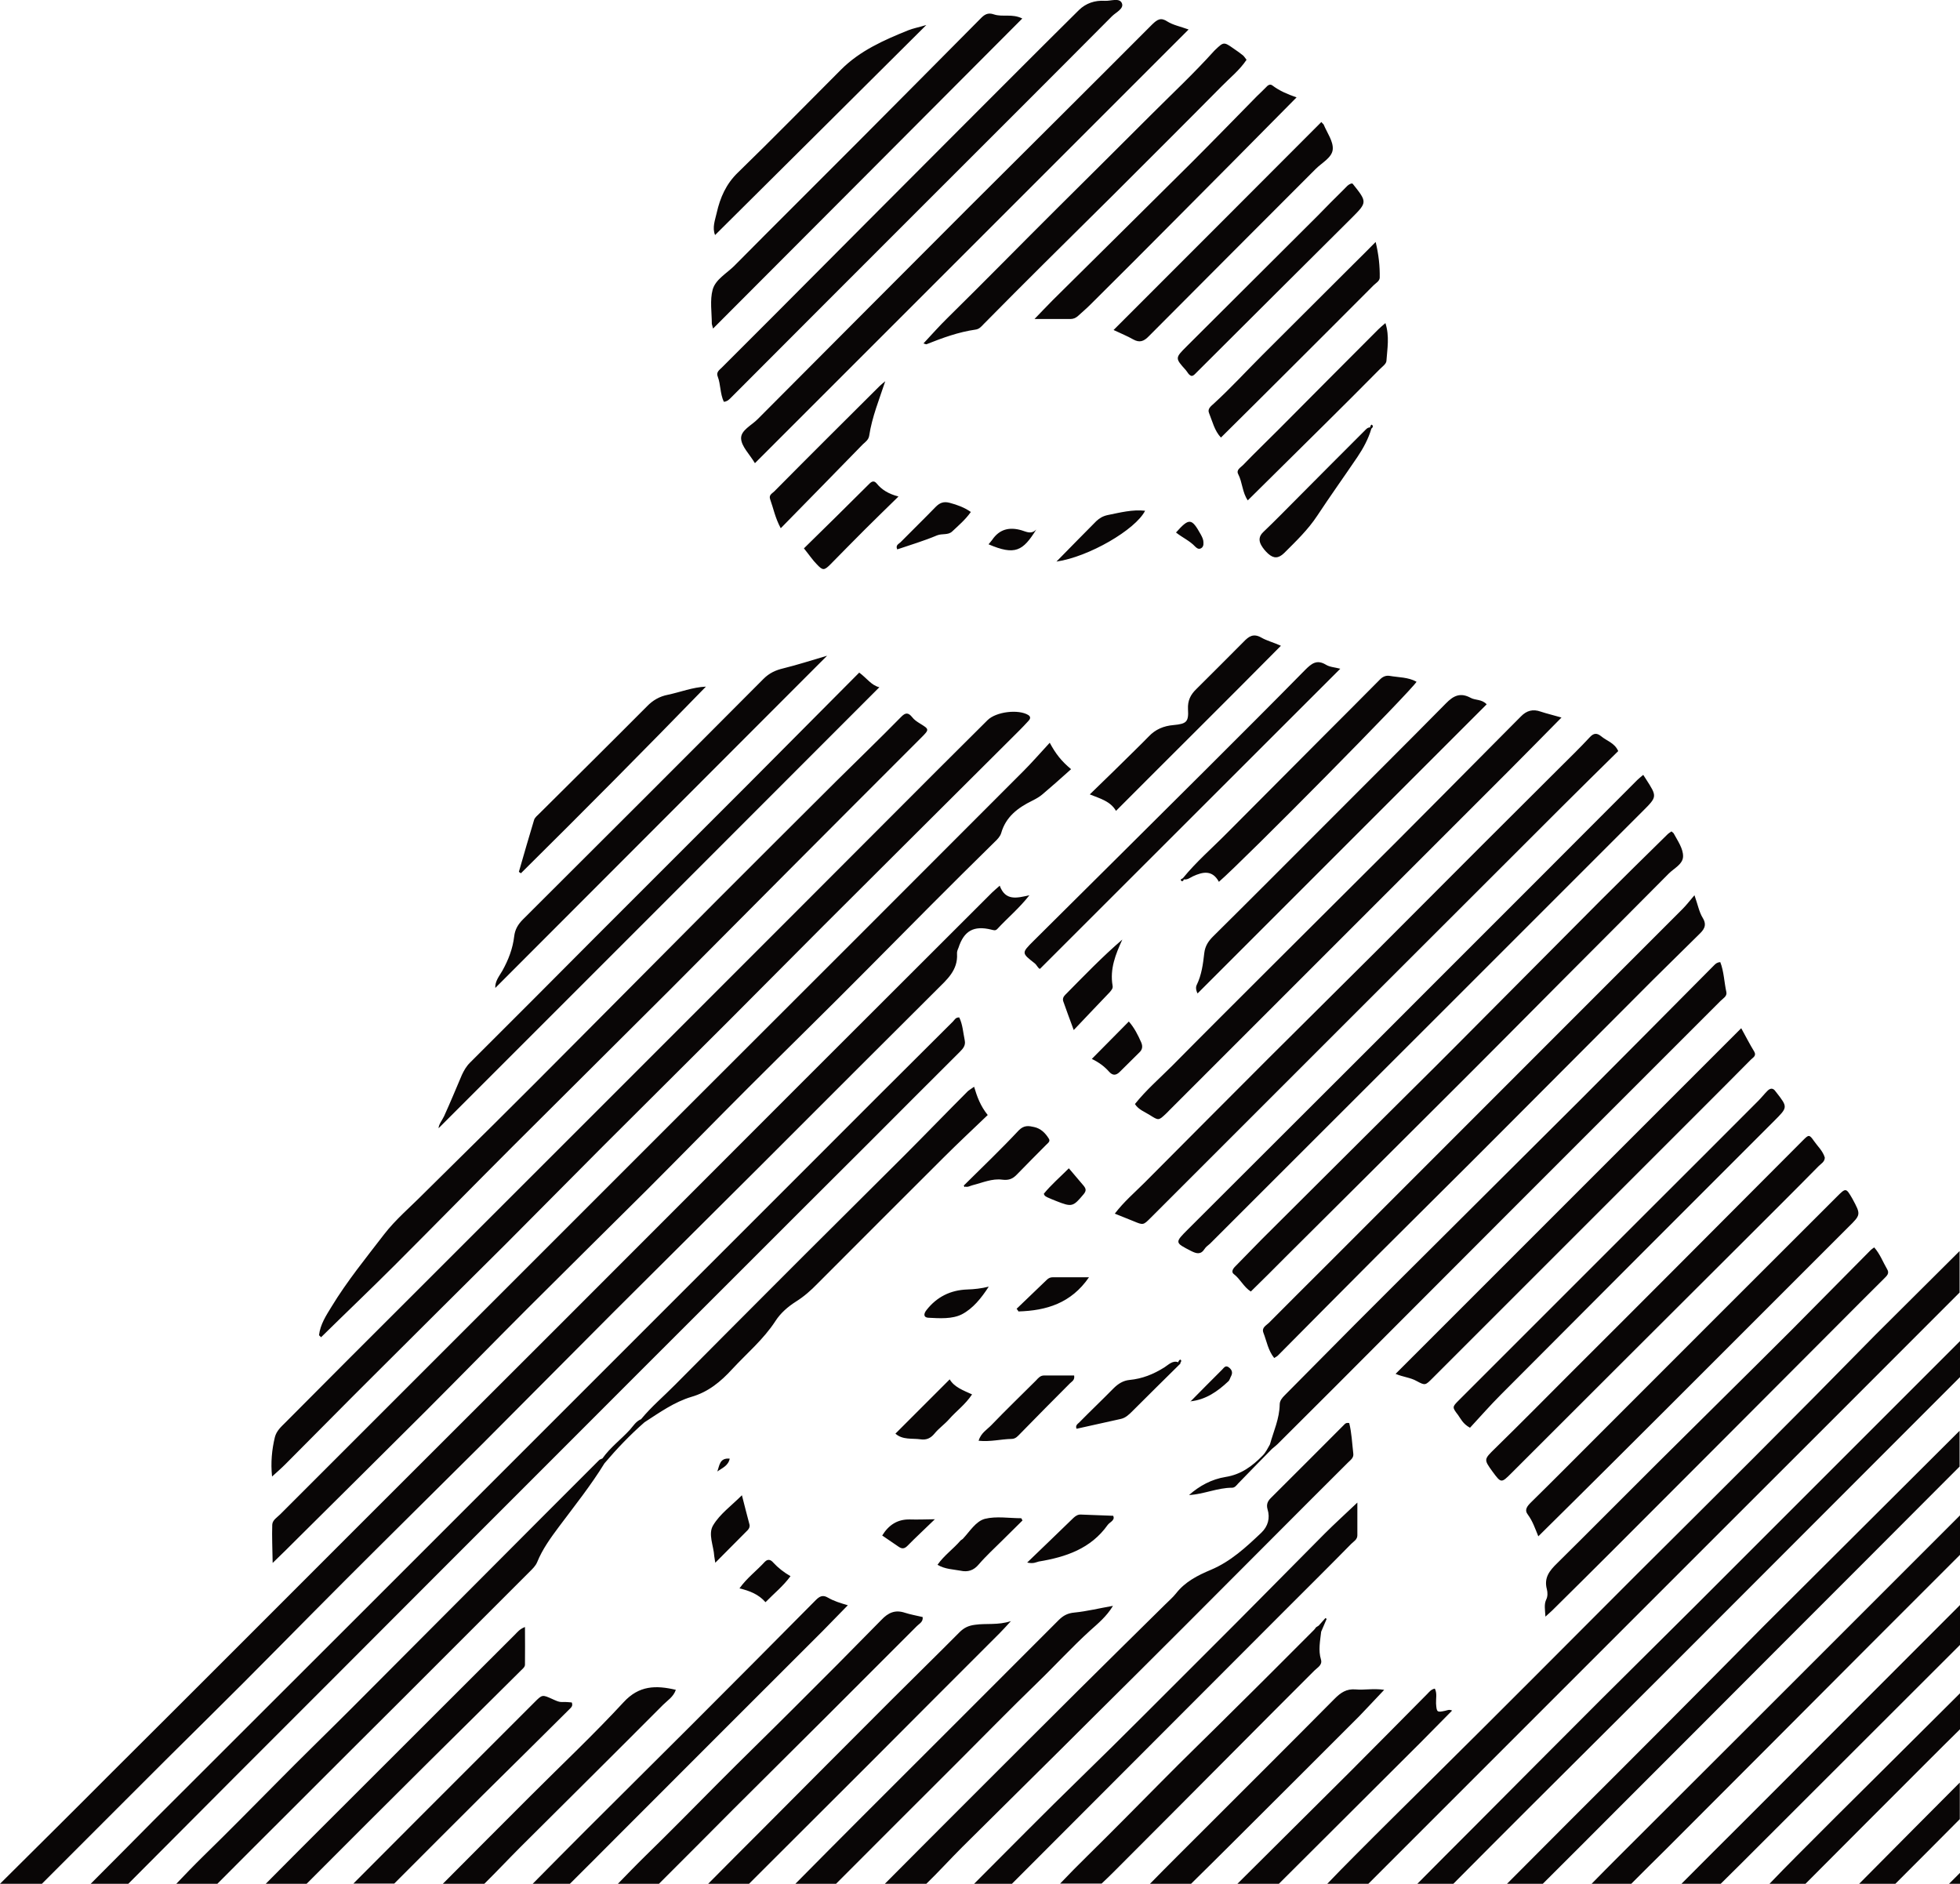 <?xml version="1.0" encoding="utf-8"?>
<!-- Generator: Adobe Illustrator 18.0.0, SVG Export Plug-In . SVG Version: 6.00 Build 0)  -->
<!DOCTYPE svg PUBLIC "-//W3C//DTD SVG 1.1//EN" "http://www.w3.org/Graphics/SVG/1.1/DTD/svg11.dtd">
<svg version="1.1" id="Layer_1" xmlns="http://www.w3.org/2000/svg" xmlns:xlink="http://www.w3.org/1999/xlink" x="0px" y="0px"
	 viewBox="0 0 964 926.5" style="enable-background:new 0 0 964 926.5;" xml:space="preserve">
<style type="text/css">
	.st0{fill:#090606;}
</style>
<g>
	<path class="st0" d="M146.5,756.5c21-20.9,42.1-41.7,63-62.6c16.7-16.7,33.2-33.6,49.9-50.3c19.5-19.5,39.2-38.9,58.8-58.4
		c16.7-16.7,33.2-33.6,49.9-50.3c19.5-19.5,39.3-38.8,58.7-58.4c20.7-20.9,41.4-41.8,62.4-62.4c1.3-1.2,2.7-2.7,3.2-4.3
		c2.3-8.1,8.2-12.5,15.3-16c1.8-0.9,3.6-1.9,5.1-3.2c4.6-3.9,9.1-7.9,14-12.3c-4.8-4-7.6-7.6-10.5-13c-4.8,5.2-8.8,9.8-13,14
		c-54.3,54.4-108.6,108.7-163,163c-55.7,55.7-111.5,111.5-167.2,167.2c-11.8,11.8-23.5,23.5-35.3,35.3c-1.5,1.5-3.8,2.8-3.9,5.1
		c-0.2,5.9,0.1,11.8,0.2,18.8C138.9,764.1,142.7,760.3,146.5,756.5z M509.7,260.4c-2.5,2.6-4.9,1.1-7.3,0.4
		c-5.9-1.7-10.8-0.6-14.4,4.7c-0.4,0.6-1,1.2-1.8,2.2C499.3,273.3,503.1,271,509.7,260.4z M460.9,263.3c2.5-1,5.4,0,7.4-1.9
		c3.2-3,6.5-5.8,9.2-9.6c-3.3-2.3-6.7-3.5-10.4-4.5c-3-0.8-4.9,0-6.9,2c-5.7,5.9-11.6,11.6-17.3,17.4c-0.8,0.8-2.6,1.4-1.6,3.5
		C447.8,268,454.5,266,460.9,263.3z M203.8,636.1c-21.2,21.1-42.3,42.3-63.4,63.5c-2.1,2.1-4.4,4.1-5.2,7.2
		c-1.5,6.2-2.1,12.5-1.4,19.4c2.2-2,4.4-3.9,6.5-6c14.6-14.6,29-29.3,43.6-43.8c21.5-21.5,43.1-42.9,64.7-64.4
		c16-16,31.8-32.1,47.8-48.1c20.4-20.4,40.8-40.6,61.2-61c15.8-15.8,31.6-31.8,47.4-47.6c12.9-12.9,25.8-25.7,38.7-38.6
		c17.7-17.7,35.5-35.3,53.2-53c3-3,6-5.9,8.8-9c0.8-0.8,1.6-2,0.1-3c-4.8-3-15.9-1.7-20.1,2.5c-8.1,8.1-16.2,16.1-24.3,24.2
		c-23,23-45.9,46-68.9,69C329.7,510.3,266.7,573.2,203.8,636.1z M427.5,214.3c1.4-9.2,4.9-17.7,7.9-26.8c-0.9,0.8-1.9,1.5-2.7,2.3
		c-8.7,8.6-17.3,17.3-26,25.9c-8.7,8.7-17.3,17.3-25.9,26c-1,1-2.8,1.7-2,3.9c1.6,4.4,2.4,9,5.2,14.2c13.9-14.2,27.2-27.7,40.4-41.3
		C425.6,217.4,427.2,216.3,427.5,214.3z M447.4,747.3c-6-0.1-10.3,2.7-13.5,7.9c2.9,2,5.5,3.8,8.2,5.6c1.5,1,2.7,1,4.2-0.5
		c4.1-4.2,8.5-8.2,13.5-13.1C454.6,747.3,451,747.4,447.4,747.3z M408.5,277.5c5.6-5.7,11.2-11.4,16.9-17.1
		c5.2-5.2,10.5-10.3,16.5-16.2c-4.9-1.3-8.2-3.3-10.8-6.5c-1.2-1.4-2.3-1-3.5,0.2c-10.9,10.9-21.9,21.7-32.2,31.8
		c2.6,3.2,4.3,5.8,6.4,7.9C404.7,280.7,405.4,280.6,408.5,277.5z M565,362.2c-2.2,2.3-4.5,4.5-6.8,6.8c-7.1,7-14.2,14-22.2,21.7
		c5.5,2.2,10.1,3.4,12.9,8.1c27.1-27.2,54-53.8,81.1-81.2c-3.8-1.7-7-2.5-9.6-4c-4-2.3-6.3-0.5-8.7,2c-7.8,7.8-15.5,15.6-23.3,23.3
		c-2.9,2.8-4.3,5.7-4.1,9.9c0.4,6.3-0.8,7.2-7.1,7.8C572.4,357,568.3,358.7,565,362.2z M500.9,645c13.7-0.4,25.9-4,34.7-16.8
		c-6.4,0-12.2,0-17.9,0c-1.1,0-1.9,0.4-2.7,1.1c-5,4.8-10,9.6-15,14.4C500.4,644.1,500.7,644.6,500.9,645z M508.8,473.7
		c1.2,0.9,1.8,2.7,2.7,2.8C561,427,610,378.1,659.2,328.9c-2.6-0.7-5.2-0.8-7.1-2c-4.5-2.7-7.1-0.5-10.2,2.6
		c-16,16.3-32.2,32.4-48.4,48.6c-28.4,28.3-56.8,56.5-85.2,84.7C502.4,468.7,502.4,468.7,508.8,473.7z M519.5,590.7
		c7.8,3.1,8.3,2.8,13.5-3.4c1.4-1.7,1.1-2.7,0-4.1c-2.3-2.7-4.6-5.4-7.3-8.6c-4.5,4.5-8.8,8.2-12.3,12.5c0.3,1.2,1.1,1.4,1.8,1.8
		C516.6,589.5,518.1,590.2,519.5,590.7z M638.7,244.4c-5.8,5.8-11.5,11.7-17.4,17.3c-2.2,2.1-2.2,4.2-1,6.4c0.9,1.6,2.1,3,3.4,4.2
		c2.8,2.5,5.1,2.4,7.9-0.3c5.8-5.8,11.7-11.4,16.3-18.4c6.4-9.7,13.2-19.2,19.7-28.8c2.9-4.3,5.4-8.9,6.9-14l0,0
		c0.8-0.6,1-1.4,0.2-1.9c-0.3-0.2-0.8,0.7-0.8,1.3c-0.9,0-1.5,0.4-2.1,1C660.7,222.3,649.7,233.3,638.7,244.4z M590.4,269.8
		c1.3-0.5,1.6-1.7,1.5-3c0-1.4-0.6-2.6-1.3-3.9c-4.5-8.1-5.7-8.3-12.2-1c3.3,2.6,6.8,4.1,9.4,6.9
		C588.5,269.5,589.4,270.2,590.4,269.8z M544.9,253.3c-2.4,0.5-4.1,1.5-5.7,3c-6.3,6.3-12.5,12.7-19.6,19.9
		c15.9-2.3,38.9-15.7,43.6-25C556.9,250.5,550.9,252.1,544.9,253.3z M856.4,505.7c-56.9,56.9-113.3,113.3-170,170
		c3.8,1.6,7.3,1.8,10.3,3.5c4.3,2.3,4.3,2.2,7.9-1.4c43.7-43.7,87.4-87.4,131.1-131.1c8.5-8.5,17-17,25.5-25.6c1-1,2.8-1.8,1.6-3.9
		C860.6,513.6,858.7,509.9,856.4,505.7z M886.9,560.7c-20.8,20.8-41.5,41.7-62.3,62.5c-17.2,17.3-34.5,34.5-51.8,51.8
		c-12.4,12.4-24.8,25-37.4,37.3c-5.6,5.5-5.7,5.4-1.3,11.5c4.2,5.7,4.3,5.7,9.2,0.8c38.6-38.6,77.2-77.1,115.9-115.7
		c11.8-11.8,23.6-23.5,35.3-35.4c1.2-1.2,3-2.1,3-4.2c-1-3.3-3.5-5.5-5.3-8.1C889.9,557.9,889.6,558,886.9,560.7z M903.3,588.7
		c-39.7,39.7-79.5,79.4-119.2,119.2c-10.4,10.4-20.7,20.8-31.1,31c-1.9,1.9-3.4,3.7-1.5,6.1c2.3,3.1,3.5,6.7,5.1,10.6
		c12-11.9,23.9-23.6,35.6-35.3c18-17.9,36-35.9,54-53.9c20.9-20.9,41.9-41.9,62.8-62.8c6.3-6.2,6.3-6.2,2.1-14
		C907.9,584.1,907.9,584.1,903.3,588.7z M873.3,536.8c-1.2-1.8-2.6-1.7-4-0.3c-1.6,1.6-2.9,3.3-4.5,4.9
		c-17.9,17.9-35.7,35.8-53.6,53.6c-19.7,19.7-39.4,39.4-59.2,59.2c-11.5,11.5-23,23-34.5,34.5c-3.3,3.3-3.3,3.4-0.4,7.2
		c1.4,1.9,2.3,4.3,5.9,6.3c5.1-5.5,10-11.1,15.2-16.3c44.7-44.9,89.5-89.7,134.3-134.5c6.8-6.8,6.9-6.8,1.2-14.1
		C873.6,537.1,873.4,537,873.3,536.8z M547.2,484.7c-1.4-8.2,1.5-15.4,4.8-22.6c-9.9,8.5-18.9,17.9-28.1,27.2
		c-0.9,0.9-1.4,2-0.9,3.3c1.5,4.2,3,8.4,5.1,14c6.4-6.7,12-12.7,17.7-18.6C546.7,486.9,547.5,486.1,547.2,484.7z M455.6,12.3
		c-3.6,1.1-6.4,1.6-8.9,2.6c-11.9,4.8-23.7,10-33,19.3c-16.9,16.9-33.6,34-50.8,50.7c-5.8,5.6-8.7,12.3-10.4,19.8
		c-0.8,3.6-2.3,7.2-0.8,10.9C386.2,81.3,420.6,47.2,455.6,12.3z M760.1,795.1c1.6-1.5,2.5-2.2,3.3-3c9.7-9.6,19.4-19.2,29-28.8
		c37.3-37.3,74.5-74.6,111.7-111.9c7.5-7.5,15-15.1,22.5-22.5c1.4-1.4,2.8-2.6,1.6-4.6c-2.1-3.6-3.5-7.5-6.4-10.8
		c-0.8,0.6-1.3,0.9-1.7,1.3c-13,13.1-25.9,26.2-38.9,39.3c-22.1,22.1-44.4,44-66.5,66c-16.3,16.2-32.5,32.6-48.9,48.8
		c-3.7,3.6-6.5,7.1-5,12.7c0.4,1.6,0.5,3.6-0.4,5.3C759.4,789.2,759.9,791.6,760.1,795.1z M350.7,161.6
		C401.7,110.5,452.1,60,502.8,9.1c-5-2.5-9.7-0.6-13.9-2c-3.1-1.1-4.8,0.1-6.8,2.2c-20,20.2-40.1,40.4-60.2,60.6
		c-20.2,20.3-40.5,40.4-60.7,60.8c-3.8,3.8-9.3,6.7-10.7,11.8c-1.4,5.2-0.4,11.2-0.4,16.8C350.2,159.7,350.3,160,350.7,161.6z
		 M822.1,408.9c-0.7,0.5-1.4,0.9-1.9,1.4c-11,10.8-22,21.6-32.9,32.5c-23.7,23.8-47.4,47.7-71.1,71.5
		c-14.1,14.2-28.4,28.2-42.6,42.4c-17.7,17.7-35.5,35.3-53.2,53c-4.4,4.4-8.6,8.9-13,13.3c-1.2,1.2-1.8,2.7-0.6,3.6
		c3.2,2.4,4.9,6.4,8.4,8.6c5.8-5.7,11.5-11.3,17.1-17c25.9-25.8,51.8-51.5,77.6-77.3c19.9-19.8,39.7-39.8,59.5-59.7
		c17.1-17.2,34.3-34.3,51.4-51.6c2.6-2.6,7-4.6,7-8.5c0-3.8-2.6-7.5-4.5-11C823.2,409.7,822.6,409.4,822.1,408.9z M833.4,440.3
		c-2.4,2.8-4,4.9-5.8,6.7c-58.5,58.5-116.9,117-175.4,175.5c-9.4,9.4-18.8,18.7-28.1,28.1c-1.3,1.3-3.7,2.3-2.7,4.9
		c1.6,4.1,2.3,8.7,5.3,12.4c0.8-0.5,1.4-0.8,1.8-1.2c16.1-16.2,32.1-32.4,48.2-48.5c20.4-20.4,40.9-40.6,61.2-61
		c25-25,50-50.2,75-75.2c7.5-7.5,15.1-14.8,22.6-22.3c2.3-2.2,4.3-4.4,2-8.2C835.7,448.6,835.1,445.1,833.4,440.3z M580.6,668.7
		c-0.1-0.1-0.7,0.3-0.8,0.6c-0.2,0.3-0.3,0.5-0.3,0.7c-2.7-1.1-4.9,1.3-6.8,2.5c-5.4,3.4-10.9,5.6-17.2,6.2c-3,0.3-5.5,1.8-7.8,4.1
		c-5.6,5.7-11.4,11.2-17,16.9c-0.8,0.7-1.9,1.5-1.2,3c7.2-1.6,14.4-3.2,21.6-4.8c2.5-0.5,4.2-2.2,5.9-3.9
		c7.8-7.8,15.6-15.5,23.5-23.3l0.2,0c-0.1,0-0.1-0.1-0.2-0.1C580.5,669.9,581.5,669.4,580.6,668.7z M808.2,381.1
		c-1.4,1.2-2.2,1.8-2.9,2.5c-16.2,16.2-32.3,32.4-48.4,48.5c-18.3,18.3-36.6,36.6-54.9,54.9c-17.9,17.9-35.7,35.8-53.6,53.6
		c-21.3,21.3-42.6,42.5-63.9,63.8c-6.8,6.8-6.8,6.7,1.4,10.9c2.6,1.3,4.7,1.9,6.6-1.1c0.6-1,1.7-1.7,2.6-2.5
		c38-37.9,75.9-75.9,113.9-113.8c33-33,66-66,99-99c7.1-7.1,7.1-7.1,1.5-15.8C809.1,382.5,808.8,382,808.2,381.1z M605.5,676.8
		c0.9-1.7,0.4-3.1-1-4.2c-1.7-1.4-2.5,0.1-3.4,1c-5.2,5.2-10.4,10.4-15.5,15.6c7.4-0.8,13.2-4.8,18.5-9.8
		C604.8,678.8,605,677.7,605.5,676.8z M846.1,473.2c-1.6,0.1-2.3,0.8-3,1.5c-21.9,22-43.7,44.1-65.6,66
		c-24.3,24.3-48.8,48.5-73.1,72.8c-12.8,12.7-25.5,25.4-38.3,38.2c-11.4,11.5-22.8,23-34.2,34.5c-1.3,1.3-2.5,2.7-2.5,4.6
		c-0.1,6.9-3,13.1-4.8,19.6c-1.1,1.9-2,3.9-3.6,5.5c-5.1,5.2-10.6,9.3-18.2,10.5c-6.8,1.1-12.8,4.3-18,8.9c7.3-0.4,14-3.6,21.2-3.6
		c1.3,0,2.1-1.1,2.9-2c5.5-5.7,11.1-11.4,16.7-17.1c1.2-1,2.5-2,3.6-3.2c18.3-18.2,36.6-36.5,54.8-54.8
		c39.6-39.7,79.3-79.4,118.9-119c14.4-14.4,28.9-28.9,43.3-43.3c1.2-1.2,3.3-2.3,2.9-4.3C848,483,847.9,477.8,846.1,473.2z
		 M585.6,689.6l0-0.4c0,0,0,0,0,0c0,0,0,0,0,0l-0.1,0.1c0,0,0,0,0,0c0,0,0,0,0,0C585.5,689.3,585.6,689.6,585.6,689.6z M466.8,698
		c3.5-4,7.9-7.1,11.3-12.2c-4.4-2-8.8-3.6-11-7.4c-8.9,8.9-17.8,17.8-26.7,26.7c3.6,3.2,8.2,2.2,12.4,2.8c2.8,0.4,4.9-0.5,6.8-2.8
		C461.7,702.5,464.6,700.5,466.8,698z M422.6,330.8c-18.5,18.6-36.7,36.9-54.9,55.2c-24.9,24.9-49.8,49.8-74.7,74.7
		c-20.6,20.7-41.2,41.4-61.9,62c-1.8,1.8-2.9,3.8-3.9,5.9c-2.9,6.8-5.7,13.6-8.8,20.4c-1,2.1-2.6,3.9-2.7,5.9
		C287.7,482.9,360,410.6,432.5,338C428.6,337.1,426.4,333.6,422.6,330.8z M188.9,607.1c-8.9,11.6-18.2,23-25.8,35.5
		c-2.7,4.4-5.6,8.8-6.2,14.1c0.3,0.3,0.7,0.6,1,1c12-11.8,24.2-23.4,36.1-35.3c19.4-19.4,38.7-39.1,58.1-58.5
		c25.8-25.8,51.8-51.5,77.6-77.3c19.6-19.6,39-39.3,58.6-58.9c21.5-21.6,43.1-43.2,64.7-64.8c4.2-4.2,4.1-4.2-0.6-7.1
		c-1.3-0.8-2.8-1.8-3.7-3c-2-2.5-3.4-2.4-5.6-0.1c-10.5,10.7-21.3,21.1-32,31.7c-19.4,19.3-38.8,38.7-58.2,58.1
		c-23.7,23.8-47.4,47.7-71.1,71.5c-13.1,13.2-26.3,26.4-39.5,39.5c-11.2,11.1-22.5,22.2-33.7,33.3
		C201.9,593.6,194.6,599.7,188.9,607.1z M406.8,322.5c-7.8,2.3-14.6,4.5-21.5,6.2c-3.8,0.9-6.9,2.3-9.8,5.2
		c-39.3,39.5-78.8,78.9-118.3,118.3c-2.4,2.4-3.9,4.9-4.3,8.3c-0.7,6-2.8,11.5-5.8,16.9c-1.5,2.6-3.7,5.2-3.5,8.5
		C297.9,431.5,352.1,377.3,406.8,322.5z M566.7,12c-30,30.1-60.2,60.1-90.3,90.1c-34.6,34.6-69.1,69.3-103.7,104
		c-3,3.1-8.4,5.5-8.2,9.6c0.2,3.9,4.1,7.6,6.8,12.1c71.3-71.3,142-142,213.3-213.3c-4.2-1.5-7.7-2.2-10.4-3.9
		C570.9,8.4,569.2,9.6,566.7,12z M543.3,0.4c-4.8-0.3-9.2,1.2-12.6,4.5c-19.7,19.5-39.2,39.1-58.8,58.7
		c-30.5,30.5-60.9,61.1-91.3,91.6c-8.5,8.5-17,17-25.5,25.5c-1.2,1.2-3,2.3-2.1,4.5c1.5,3.9,1.1,8.3,3,12.4c1.5-0.1,2.2-0.8,3-1.5
		c32.1-32.2,64.3-64.4,96.4-96.5c30.5-30.5,61.1-61,91.5-91.6c2-2,6.2-3.8,4.8-6.6C550.4-1.2,546.2,0.6,543.3,0.4z M347.2,337.7
		c-6.6,0.3-12.5,2.7-18.7,4c-4.1,0.8-7.4,2.7-10.3,5.7c-17.5,17.6-35.2,35.1-52.8,52.6c-1,1-2.3,2-2.7,3.2c-2.6,8.5-5,17-7.5,25.6
		c0.3,0.2,0.7,0.5,1,0.7C286.8,399.2,317.1,368.7,347.2,337.7z M611.3,27.2c-1.4-1.1-2.9-2.2-4.4-3.2c-5-3.5-5-3.5-9.3,0.6
		c-0.1,0.1-0.3,0.3-0.4,0.4c-9.9,11-20.8,21.2-31.3,31.7c-15.3,15.3-30.7,30.6-46.1,45.9c-17.9,17.8-35.6,35.9-53.6,53.6
		c-4.1,4-7.9,8.3-12,12.7c0.8,0.2,1.2,0.5,1.5,0.4c7.8-3.1,15.7-6,24.1-7.2c1.7-0.2,2.8-1.4,3.9-2.6c10-10.1,20-20.2,30.1-30.2
		c11.2-11.2,22.5-22.2,33.7-33.4c17.8-17.8,35.7-35.6,53.4-53.5c4.1-4.2,8.8-7.9,12.2-13C612.3,28.4,611.9,27.7,611.3,27.2z
		 M510.9,768c13.3-2.2,25.6-6.3,33.9-18c0.6-0.8,1.5-1.3,2.2-2c0.5-0.6,1.1-1.2,0.5-2.5c-5.1-0.2-10.4-0.4-15.8-0.6
		c-1.5-0.1-2.6,0.6-3.7,1.6c-7.3,7.1-14.7,14.2-22.8,22C508.4,769.2,509.6,768.3,510.9,768z M526.3,680.3c0.9-0.9,2.4-1.5,2-3.8
		c-4.9,0-9.9,0-14.8,0c-1.8,0-2.8,1.2-3.9,2.4c-7.3,7.3-14.8,14.5-22,22c-2.1,2.2-5.1,3.8-6.3,7.7c5.9,0.6,11-0.8,16.2-0.9
		c2.1,0,3.2-1.5,4.4-2.7C510,696.7,518.1,688.5,526.3,680.3z M545.5,527.1c1.7,1.9,3.3,1.9,5.1,0.2c3.3-3.2,6.5-6.5,9.8-9.7
		c1.5-1.4,1.7-3,0.9-4.9c-1.6-3.6-3.3-7.1-6.1-10.3c-6,6.1-11.8,11.9-18.2,18.4C540.5,522.5,543.2,524.5,545.5,527.1z M787.5,362.1
		c-2-1.6-3.6-1.7-5.6,0.5c-4.9,5.3-10.1,10.3-15.2,15.4c-13,13-26.1,26-39.1,39c-17.1,17.1-34.2,34.3-51.3,51.4
		c-17.4,17.4-34.9,34.6-52.3,52c-20.4,20.4-40.7,40.8-61,61.2c-4.9,4.9-10.2,9.4-14.7,15.3c3.3,1.3,6.3,2.5,9.2,3.7
		c4.8,2,4.8,2,8.4-1.6c67.6-67.6,135.1-135.1,202.7-202.6c9.1-9.1,18.2-18,27.3-27C794.1,365.3,790.2,364.4,787.5,362.1z
		 M481.4,769.4c3.6-4.2,7.8-8,11.8-12c3.2-3.2,6.5-6.4,9.7-9.6c-0.2-0.4-0.4-0.7-0.6-1.1c-6,0-12.3-1.1-17.9,0.3
		c-4.5,1.2-7.5,6.3-10.9,9.9c-0.3,0.3-0.7,0.4-1,0.7c-3.6,4.2-8.2,7.4-11.4,12c3.7,2.2,7.6,2.2,11.3,2.9
		C476,773.3,478.9,772.4,481.4,769.4z M474,583.1l-0.1,0c0.1,0.1,0.2,0.2,0.3,0.2c0.1,0.3,0.1,0.8,0.6,0.3c1.2,0.4,2.4-0.4,3.6-0.7
		c4.8-1.2,9.6-3.4,14.6-2.7c3.3,0.4,5.2-0.5,7.2-2.6c4.7-4.9,9.5-9.6,14.3-14.5c0.8-0.8,2.2-1.7,1.4-3c-1.7-2.8-4-5.1-7.3-5.8
		c-2.6-0.6-4.9-1-7.5,1.6C492.4,565.2,483.1,574.1,474,583.1z M748,352.4c-4.9,5-9.9,9.9-14.8,14.9c-15.5,15.6-31,31.3-46.6,46.9
		c-20.7,20.7-41.4,41.2-62.1,61.9c-16,16-32,31.9-47.9,48c-6.2,6.2-12.9,12-18.4,18.9c1.8,2.8,4.8,3.8,7.3,5.4
		c4.3,2.7,4.3,2.8,7.8-0.5c0.6-0.6,1.2-1.1,1.7-1.7c18.1-18.1,36.3-36.3,54.4-54.4c37.6-37.6,75.1-75.1,112.7-112.7
		c8.5-8.5,16.9-17.1,25.9-26.2c-4.1-1.2-7.2-1.9-10.2-2.9C753.9,348.6,750.8,349.5,748,352.4z M455.7,644.3c-1.6,2-1.4,3.7,0.9,3.8
		c5.6,0.3,11.8,0.7,16.5-1.7c5.4-2.8,9.6-8,13.2-13.6c-3.6,0.9-7.1,1.3-10.6,1.4C467.5,634.5,460.8,637.8,455.7,644.3z M622.9,42.7
		c-1.5,1.6-3.2,3.1-4.7,4.6c-10.7,10.9-21.3,21.8-32.1,32.6c-22.7,22.6-45.5,45.1-68.3,67.7c-2.9,2.9-5.7,5.9-9,9.3
		c6.5,0,12.1,0,17.6,0c1.5,0,2.7-0.5,3.8-1.5c2.1-1.9,4.2-3.7,6.2-5.7c13.4-13.3,26.7-26.6,40-40c20.2-20.3,40.4-40.6,61.3-61.8
		c-4.6-1.6-8.5-3.3-11.8-5.8C624.9,41.3,623.9,41.6,622.9,42.7z M711.2,345.9c-19.9,20.2-40,40.1-60,60.2
		c-18.2,18.2-36.3,36.4-54.6,54.5c-2.3,2.3-3.9,4.7-4.3,8.2c-0.6,5.3-1.3,10.7-3.7,15.6c-0.5,1-0.5,2.4,0.4,4.2
		c47.5-47.5,94.8-94.8,142.2-142.2c-2.4-2.6-5.6-1.9-7.9-3.2C718.3,340.5,714.9,342.1,711.2,345.9z M665.4,130.2
		c-14.9,14.8-29.7,29.7-44.6,44.5c-7.9,7.9-15.5,16.2-23.8,23.8c-1.2,1.1-3.2,2.5-2.4,4.5c1.7,4.2,2.7,8.8,5.9,12.2
		c10.8-10.7,21.5-21.3,32.1-31.9c14.3-14.3,28.7-28.6,43-43c1.1-1.1,2.9-2,3-3.7c0.1-5.7-0.5-11.3-2-17.6
		C672.5,123.2,668.9,126.7,665.4,130.2z M649.9,60c-33.8,33.9-67.6,67.7-102.2,102.3c3.8,1.8,6.8,3,9.6,4.6c3.2,1.8,5.3,1,7.8-1.6
		c27.3-27.5,54.7-54.8,82-82.2c3.1-3.1,8.1-5.6,8.4-9.7c0.3-3.9-2.8-8.1-4.5-12.2C650.9,61,650.5,60.8,649.9,60z M664.9,90.2
		c-1.9,0.4-2.9,2-4.2,3.2c-4.3,4.2-8.5,8.5-12.7,12.8c-21.4,21.4-42.9,42.7-64.3,64.1c-5.8,5.8-5.8,5.8-0.5,11.7
		c0.9,1,1.4,2.5,2.9,2.9c0.9-0.1,1.4-0.7,2-1.3c25.5-25.4,51-50.9,76.6-76.3c7.8-7.8,7.8-7.9,0.7-16.8
		C665.4,90.4,665.1,90.3,664.9,90.2z M677.9,162c-16.4,16.4-32.8,32.9-49.2,49.4c-5.8,5.8-11.7,11.5-17.4,17.4
		c-1.2,1.2-3.4,2.3-2.3,4.4c2.1,4.1,2,9,4.7,12.9c12.7-12.6,25.1-24.8,37.4-37c9.2-9.1,18.4-18.3,27.5-27.5c1.3-1.3,3.2-2.6,3.3-4.1
		c0.4-6,1.6-12.1-0.5-18.6C679.9,160.2,678.9,161,677.9,162z M678.5,334.4c-9.1,9.2-18.3,18.4-27.5,27.6
		c-15.8,15.9-31.6,31.7-47.4,47.6c-7.3,7.4-15.2,14.2-21.8,22.3c0,0,0,0,0,0c-0.4,0.4-1.7,0.5-0.7,1.4c0.4,0.3,1.1-0.1,1.1-0.8
		c1.8,0.3,3.1-0.8,4.5-1.5c5-2.3,9.6-3.2,12.8,2.7c12.7-11,95.2-94.5,97.2-98.4c-4.1-2.3-8.8-2.1-13.3-2.9
		C681.4,332.1,679.8,333,678.5,334.4z M491.7,803.2c1.7-1.7,3.3-3.5,5.5-5.9c-6.4,2.1-12.1,1-17.6,1.8c-3.3,0.4-5.5,1.5-7.7,3.7
		c-11,11.1-22.2,22-33.3,33.1c-21.3,21.3-42.5,42.6-63.7,63.9c-8.9,8.9-17.8,17.8-26.7,26.8h20.1c19.6-19.6,39.3-39.2,58.9-58.8
		C448.7,846.2,470.2,824.7,491.7,803.2z M451,799.7c1.2-1.2,3.1-2,2.8-4.4c-2.9-0.7-5.9-1.2-8.7-2.1c-4.8-1.6-8.2-0.1-11.6,3.5
		c-14.4,14.7-28.9,29.3-43.5,43.8c-12.4,12.4-25.1,24.7-37.5,37.2c-11.7,11.8-23.3,23.6-35.2,35.2c-4.6,4.5-9,9.1-13.5,13.7h20.2
		c12.2-12.2,24.4-24.4,36.6-36.7C390.9,859.8,421,829.8,451,799.7z M510.1,827.7c8.8-8.5,17-17.5,26-25.7c3.9-3.5,8.1-6.9,11.3-12.2
		c-6.9,1.2-12.9,2.7-19,3.3c-3.3,0.3-5.5,1.5-7.7,3.7c-32.1,32.2-64.4,64.4-96.6,96.6c-11,11-22,22.1-33,33.2h20
		c19.9-20,39.9-39.9,59.8-59.8C484,853.7,496.9,840.5,510.1,827.7z M256.2,821.6c0.9-0.9,2-1.7,2-2.9c0.1-6.1,0-12.1,0-18.5
		c-2.6,1-3.7,2.5-5,3.8c-31.8,31.8-63.6,63.5-95.4,95.3c-9.1,9.1-18.1,18.1-27.1,27.2h20.1c20-20.1,40.1-40.1,60.2-60.1
		C226.1,851.5,241.2,836.5,256.2,821.6z M417,789.5c-3.8-1.1-7-2.1-9.9-3.8c-2.4-1.4-4-0.6-5.8,1.2c-20.3,20.5-40.6,40.9-61,61.3
		c-17.4,17.4-34.9,34.7-52.3,52.1c-8.7,8.7-17.4,17.5-26.1,26.3h18.3c7.7-7.7,15.5-15.4,23.2-23.2c33.7-33.7,67.4-67.5,101.2-101.2
		C408.6,798.1,412.6,794,417,789.5z M280.5,840.2c0.7-0.7,1.3-1.5,0.7-2.9c-1.4-0.1-3-0.3-4.5-0.2c-1.9,0.1-3.5-0.8-5.1-1.5
		c-4.9-2.2-4.9-2.2-8.7,1.6c-18.7,18.7-37.4,37.4-56.1,56.1c-11,11-22,22.1-33,33.1h20.1c14.7-14.7,29.3-29.4,44-44
		C252.1,868.4,266.3,854.3,280.5,840.2z M627.2,755.1c11.9-11.9,23.8-23.9,35.8-35.8c1.2-1.2,2.9-2.3,2.6-4.4
		c-0.6-5.1-0.8-10.2-2-15c-1.1-0.2-1.6,0-2.1,0.4c-12.2,12.2-24.3,24.4-36.5,36.5c-1.6,1.6-2.2,3.2-1.6,5.4c1.4,4.5,0.2,8.5-3,11.6
		c-7.5,7.1-15.1,14.2-24.9,18.3c-6.4,2.7-12.6,5.8-17.1,11.6c-1.6,2-3.6,3.7-5.5,5.6c-14.4,14.2-28.8,28.4-43.1,42.6
		c-17.1,17-34.1,34-51.1,51c-14.6,14.6-29.2,29.2-43.7,43.8h20.4c6.1-5.9,11.8-12.2,17.8-18.2c21.6-21.5,43.3-42.8,64.8-64.3
		C568,814.5,597.6,784.8,627.2,755.1z M326.1,838.5c2.2-2.2,5.1-3.9,6.3-7.4c-9.8-2.3-18.1-2.2-25.7,6.1
		c-14.5,15.7-30.1,30.4-45.3,45.6c-14.6,14.6-29.1,29.1-43.6,43.7h20.4c6-5.9,11.8-12.1,17.8-18.1
		C279.4,885.1,302.8,861.9,326.1,838.5z M914.4,926.5h17.8c10.6-10.6,21.2-21.2,31.7-31.8v-18c-7.5,7.5-15,15.1-22.5,22.6
		C932.4,908.4,923.4,917.4,914.4,926.5z M883.7,912.8c-4.5,4.5-9,9.1-13.4,13.7H888c20-20.1,40-40.1,60.1-60.2
		c5.3-5.3,10.6-10.6,16-15.9v-17.7c-13.8,13.7-27.5,27.4-41.3,41.1C909.7,886.8,896.6,899.8,883.7,912.8z M664.6,759.3
		c1.2-1.2,3-2.1,3-4.2c0-4.9,0-9.8,0-16.1c-6.1,5.8-11.2,10.4-16.1,15.3c-19.2,19.3-38.3,38.8-57.6,58
		c-20.7,20.6-41.3,41.5-62.3,61.9c-17.7,17.2-35.1,34.9-52.6,52.4h18.6c0.1-0.1,0.1-0.1,0.2-0.2c45-45.1,90-90.1,135-135.2
		C643.4,780.6,654.1,770,664.6,759.3z M714.2,841.3c-1.5-0.7-2.4-0.1-3.4,0.1c-4.1,0.9-4.2,0.7-4.5-3.6c-0.1-2.4,0.6-5-0.6-7.3
		c-1.9,0.4-2.7,1.6-3.7,2.6c-12.8,12.9-25.6,25.9-38.5,38.8c-18.3,18.3-36.7,36.4-55,54.7h20.4c23.4-23.3,46.7-46.6,70.1-69.9
		C704.1,851.6,709,846.5,714.2,841.3z M646.5,821.6c1.5-1.5,4-2.7,3.2-5.4c-1.4-4.6-0.4-9.1,0.1-13.7c0.9-2.1,1.8-4.2,2.7-6.3
		c-0.2-0.1-0.4-0.3-0.6-0.4c-1.1,1.2-2.2,2.5-3.3,3.7c-0.5,0.3-0.9,0.6-1.4,0.9c0,0,0.2-0.2,0.2-0.2c-0.4,0.5-0.7,1-1.1,1.4
		c-13,13-25.9,26-39,38.9c-12.3,12.3-24.8,24.3-37,36.7c-11.8,11.9-23.5,23.8-35.5,35.6c-4.6,4.5-9,9-13.4,13.6h20.4
		c1.9-1.8,3.8-3.6,5.7-5.5c19.5-19.5,39-39.1,58.5-58.7C619.3,848.8,632.9,835.2,646.5,821.6z M680.8,831.1c-5.4-0.8-9.8,0.2-14-0.2
		c-4.6-0.4-7.4,1.6-10.4,4.6c-21,21.2-42.2,42.3-63.3,63.4c-9.2,9.2-18.4,18.3-27.5,27.6h20.2c6.9-6.8,13.9-13.7,20.7-20.5
		c20.7-20.6,41.3-41.2,62-61.9C672.4,840.1,676.2,835.9,680.8,831.1z M376.5,788c4.2-4.3,8.7-7.9,12.3-12.8
		c-3.3-1.9-6.1-4.1-8.5-6.7c-1.2-1.4-2.6-1.9-4.1-0.4c-4,4.4-8.8,7.9-12.5,13.1C368.7,782.4,373.1,784.1,376.5,788z M103,844.3
		c22.5-22.2,44.6-44.9,67-67.3c22.4-22.4,44.9-44.6,67.3-66.9c21.5-21.5,42.9-43.2,64.4-64.7c23.8-23.8,47.7-47.4,71.5-71.2
		c16-16,32-32,48-48c13.2-13.2,26.4-26.3,39.6-39.5c4.9-4.9,10.4-9.5,9.9-17.6c-0.1-1,0.3-2,0.7-2.9c2.7-8.4,7.5-11.1,16.1-9
		c1.3,0.3,2.1,0.7,3.1-0.4c5-5.4,10.8-10.2,15.7-16.5c-6.2,1.4-11.8,2.9-14.6-4.7c-1.5,1.4-2.6,2.2-3.6,3.2
		c-31.4,31.3-62.7,62.7-94.1,94c-39.3,39.3-78.5,78.6-117.8,117.9c-33.1,33.1-66.2,66.1-99.2,99.1c-40.7,40.7-81.3,81.4-122.1,122
		C36.7,890.1,18.3,908.3,0,926.5h20.6C48.1,899.1,75.4,871.5,103,844.3z M351.3,765.4c0.1,0.7,0.2,1.5,0.5,3.2
		c5.7-5.7,10.8-10.9,16-16.1c0.7-0.8,1.1-1.7,0.8-2.8c-1.2-4.6-2.4-9.1-3.7-14.3c-5.2,5.2-10.8,9.2-14.1,14.7
		C348.1,754.4,351,760.2,351.3,765.4z M198.4,835.1c20.7-20.7,41.4-41.4,62.1-62.1c1.4-1.4,2.9-2.8,3.7-4.7
		c2.6-6.4,6.6-11.9,10.7-17.4c7.7-10.3,15.7-20.3,22.4-31.2c6.1-7.2,12.6-14,19.7-20.2c7.4-4.8,14.7-10,23.1-12.5
		c8.3-2.4,14.4-7.5,20-13.6c7.2-7.8,15.4-14.6,21.3-23.7c2.5-3.9,6.1-7,10-9.5c4-2.5,7.4-5.5,10.6-8.8
		c20.7-20.7,41.4-41.5,62.1-62.1c7.1-7.1,14.4-13.9,21.7-20.9c-3.6-4.5-5.2-8.9-6.7-13.9c-1.4,1-2.3,1.5-3,2.1
		c-10.6,10.6-21,21.4-31.6,32c-21.6,21.6-43.4,43.1-65,64.8c-15.8,15.8-31.6,31.7-47.4,47.6c-5.6,5.7-11.7,10.8-16.8,17
		c-2.5,1-3.9,3.4-5.5,5.2c-4.4,4.8-9.7,8.7-13.5,14.1c-0.5,0.3-1.2,0.4-1.6,0.8c-18.5,18.5-37,37-55.5,55.6
		c-22.2,22.2-44.3,44.5-66.5,66.7c-12.3,12.3-24.8,24.4-37,36.8c-11.8,11.9-23.6,23.9-35.6,35.6c-4.6,4.5-9,9.1-13.4,13.7h20.2
		c12.1-12.1,24.1-24.2,36.2-36.2C161.5,871.9,179.9,853.5,198.4,835.1z M358.9,717.4c-5-0.5-5,3.4-6.1,6.3
		C355.2,722,358.2,720.9,358.9,717.4z M269.6,719.7c30.5-30.5,60.9-61,91.4-91.4c22.2-22.2,44.5-44.5,66.8-66.7
		c14.7-14.7,29.4-29.5,44.2-44.2c1.7-1.7,3-3.2,2.5-5.7c-0.8-3.8-1-7.8-2.7-11.3c-1.8-0.1-2.3,1.2-3.1,2
		c-24.4,24.3-48.8,48.6-73.1,73c-36.1,36.1-72.2,72.2-108.3,108.3c-36.2,36.2-72.5,72.5-108.7,108.7
		c-34.3,34.2-68.5,68.5-102.8,102.7c-10.4,10.5-20.8,21-31.3,31.5H63c0.1-0.1,0.1-0.1,0.2-0.2c34.2-34.4,68.5-68.7,102.8-103
		C200.5,788.8,235.1,754.2,269.6,719.7z M827,926.5h19.3c3.4-3.4,6.8-6.7,10.2-10.1c35.9-35.8,71.7-71.7,107.6-107.5v-19.6
		c-35.5,35.6-71.1,71.1-106.6,106.7C847.2,906.2,837.1,916.4,827,926.5z M809.9,899.3c-9.1,9.1-18.2,18.1-27.1,27.2h19.5
		c5.7-5.7,11.4-11.4,17.2-17.1c33.9-33.9,67.7-67.8,101.5-101.7c14.3-14.3,28.7-28.7,43-43v-19.4c-14.7,14.7-29.4,29.4-44.1,44.1
		C883.2,826.1,846.6,862.7,809.9,899.3z M862.5,717c-19.2,19.2-38.5,38.4-57.8,57.6c-17,17-33.9,34-50.9,51
		c-16.4,16.4-32.8,32.8-49.3,49.1c-12.8,12.7-25.6,25.3-38.3,38.1c-4.5,4.5-9,9.1-13.4,13.7h20.2c58.4-58.4,116.8-116.8,175.2-175.2
		c35.6-35.6,71.3-71.2,106.9-106.9c2.9-2.9,5.8-5.8,8.7-8.7v-20.4c-13.8,13.7-27.6,27.5-41.4,41.2
		C902.6,676.7,882.6,696.9,862.5,717z M772.5,895.1c-10.4,10.5-20.9,20.9-31.3,31.4h17.6c12.4-12.4,24.8-24.7,37.1-37.1
		c26.8-26.8,53.6-53.6,80.4-80.5c27.4-27.4,54.8-54.8,82.1-82.2c1.8-1.8,3.6-3.6,5.4-5.4v-17.6c-32.1,32-64.2,64-96.3,96
		C836,831.6,804.3,863.4,772.5,895.1z M833.6,790c-15.3,15.3-30.8,30.5-46.1,45.8c-21.3,21.3-42.5,42.6-63.7,63.9
		c-8.9,8.9-17.8,17.8-26.7,26.8h17.7c12.4-12.5,24.8-24.9,37.2-37.3c31.8-31.7,63.6-63.3,95.3-95.1c38.9-38.9,77.8-77.9,116.7-116.8
		v-17.7c-16.2,16.2-32.5,32.5-48.7,48.7C888,735.6,860.8,762.8,833.6,790z M964,926.5v-5.4c-1.8,1.8-3.6,3.6-5.4,5.4H964z"/>
</g>
<g>
</g>
<g>
</g>
<g>
</g>
<g>
</g>
<g>
</g>
<g>
</g>
<g>
</g>
<g>
</g>
<g>
</g>
<g>
</g>
<g>
</g>
<g>
</g>
<g>
</g>
<g>
</g>
<g>
</g>
</svg>
